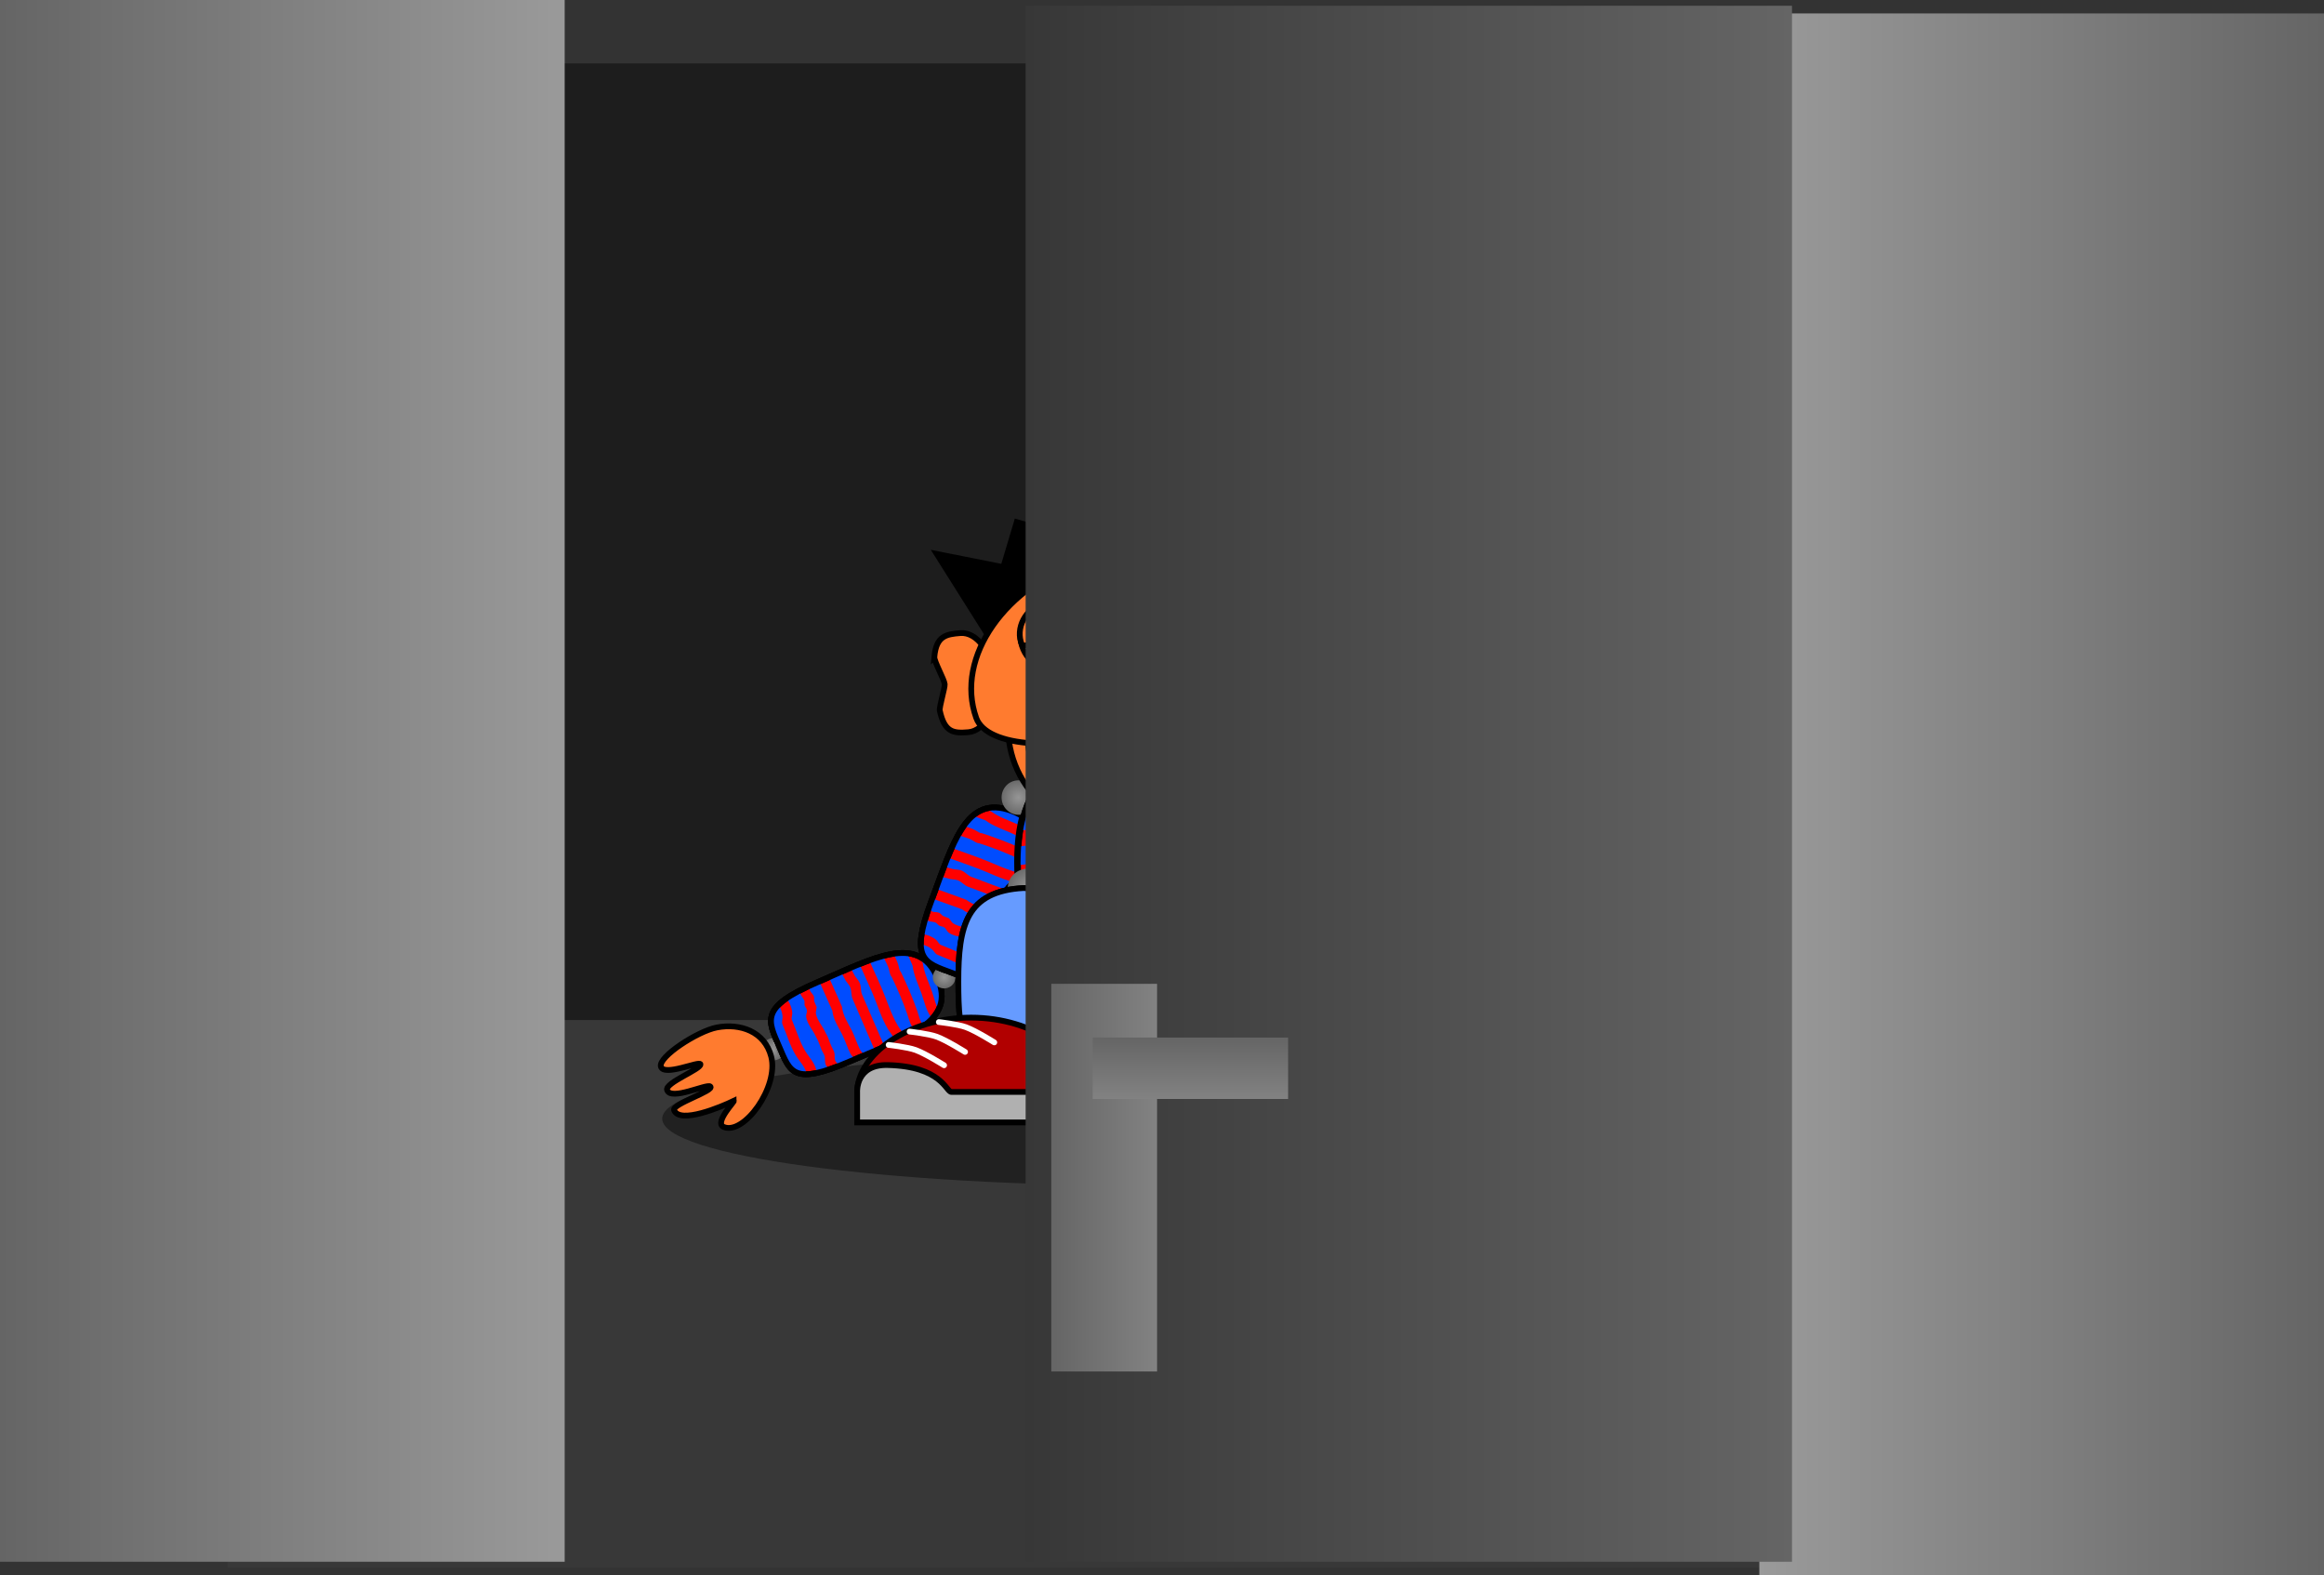 <svg version="1.1" xmlns="http://www.w3.org/2000/svg" xmlns:xlink="http://www.w3.org/1999/xlink" width="605.601" height="410.405" viewBox="0,0,605.601,410.405"><rect x="0" y="0" width="605.601" height="410.405" fill="#333333" stroke="none"/><defs><radialGradient cx="321.716" cy="246.126" r="2.956" gradientUnits="userSpaceOnUse" id="color-1"><stop offset="0" stop-color="#969696"/><stop offset="1" stop-color="#6a6a6a"/></radialGradient><linearGradient x1="305.411" y1="229.389" x2="308.002" y2="227.42" gradientUnits="userSpaceOnUse" id="color-2"><stop offset="0" stop-color="#6a6a6a"/><stop offset="1" stop-color="#969696"/></linearGradient><radialGradient cx="291.314" cy="209.145" r="2.956" gradientUnits="userSpaceOnUse" id="color-3"><stop offset="0" stop-color="#969696"/><stop offset="1" stop-color="#6a6a6a"/></radialGradient><linearGradient x1="277.213" y1="190.981" x2="279.977" y2="189.263" gradientUnits="userSpaceOnUse" id="color-4"><stop offset="0" stop-color="#6a6a6a"/><stop offset="1" stop-color="#969696"/></linearGradient><radialGradient cx="127.781" cy="243.894" r="2.956" gradientUnits="userSpaceOnUse" id="color-5"><stop offset="0" stop-color="#969696"/><stop offset="1" stop-color="#6a6a6a"/></radialGradient><radialGradient cx="131.53" cy="237.696" r="2.956" gradientUnits="userSpaceOnUse" id="color-6"><stop offset="0" stop-color="#969696"/><stop offset="1" stop-color="#6a6a6a"/></radialGradient><linearGradient x1="150.835" y1="235.718" x2="149.547" y2="232.73" gradientUnits="userSpaceOnUse" id="color-7"><stop offset="0" stop-color="#6a6a6a"/><stop offset="1" stop-color="#969696"/></linearGradient><radialGradient cx="172.205" cy="225.185" r="2.956" gradientUnits="userSpaceOnUse" id="color-8"><stop offset="0" stop-color="#969696"/><stop offset="1" stop-color="#6a6a6a"/></radialGradient><linearGradient x1="183.676" y1="203.193" x2="180.63" y2="202.048" gradientUnits="userSpaceOnUse" id="color-9"><stop offset="0" stop-color="#6a6a6a"/><stop offset="1" stop-color="#969696"/></linearGradient><linearGradient x1="227.066" y1="239.654" x2="250.833" y2="239.654" gradientUnits="userSpaceOnUse" id="color-10"><stop offset="0" stop-color="#383838"/><stop offset="1" stop-color="#616161"/></linearGradient><radialGradient cx="212.298" cy="243.749" r="5.266" gradientUnits="userSpaceOnUse" id="color-11"><stop offset="0" stop-color="#969696"/><stop offset="1" stop-color="#6a6a6a"/></radialGradient><radialGradient cx="252.86" cy="244.161" r="5.266" gradientUnits="userSpaceOnUse" id="color-12"><stop offset="0" stop-color="#969696"/><stop offset="1" stop-color="#6a6a6a"/></radialGradient><linearGradient x1="216.14" y1="201.454" x2="223.638" y2="196.919" gradientUnits="userSpaceOnUse" id="color-13"><stop offset="0" stop-color="#6a6a6a"/><stop offset="1" stop-color="#969696"/></linearGradient><linearGradient x1="245.488" y1="197.969" x2="237.066" y2="195.548" gradientUnits="userSpaceOnUse" id="color-14"><stop offset="0" stop-color="#6a6a6a"/><stop offset="1" stop-color="#969696"/></linearGradient><linearGradient x1="225.639" y1="192.097" x2="234.325" y2="190.943" gradientUnits="userSpaceOnUse" id="color-15"><stop offset="0" stop-color="#6a6a6a"/><stop offset="1" stop-color="#969696"/></linearGradient><linearGradient x1="192.066" y1="178.36" x2="263.663" y2="168.851" gradientUnits="userSpaceOnUse" id="color-16"><stop offset="0" stop-color="#6a6a6a"/><stop offset="1" stop-color="#969696"/></linearGradient><radialGradient cx="191.572" cy="178.339" r="4.494" gradientUnits="userSpaceOnUse" id="color-17"><stop offset="0" stop-color="#969696"/><stop offset="1" stop-color="#6a6a6a"/></radialGradient><radialGradient cx="264.904" cy="168.74" r="4.494" gradientUnits="userSpaceOnUse" id="color-18"><stop offset="0" stop-color="#969696"/><stop offset="1" stop-color="#6a6a6a"/></radialGradient><linearGradient x1="256.751" y1="220.446" x2="261.439" y2="222.024" gradientUnits="userSpaceOnUse" id="color-19"><stop offset="0" stop-color="#6a6a6a"/><stop offset="1" stop-color="#969696"/></linearGradient><radialGradient cx="271.066" cy="200.857" r="5.266" gradientUnits="userSpaceOnUse" id="color-20"><stop offset="0" stop-color="#969696"/><stop offset="1" stop-color="#6a6a6a"/></radialGradient><linearGradient x1="268.772" y1="226.188" x2="273.718" y2="226.188" gradientUnits="userSpaceOnUse" id="color-21"><stop offset="0" stop-color="#6a6a6a"/><stop offset="1" stop-color="#969696"/></linearGradient><linearGradient x1="207.668" y1="219.946" x2="202.98" y2="221.524" gradientUnits="userSpaceOnUse" id="color-22"><stop offset="0" stop-color="#6a6a6a"/><stop offset="1" stop-color="#969696"/></linearGradient><radialGradient cx="194.066" cy="201.857" r="5.266" gradientUnits="userSpaceOnUse" id="color-23"><stop offset="0" stop-color="#969696"/><stop offset="1" stop-color="#6a6a6a"/></radialGradient><linearGradient x1="195.647" y1="225.688" x2="190.701" y2="225.688" gradientUnits="userSpaceOnUse" id="color-24"><stop offset="0" stop-color="#6a6a6a"/><stop offset="1" stop-color="#969696"/></linearGradient><linearGradient x1="-73.814" y1="173.994" x2="73.333" y2="173.994" gradientUnits="userSpaceOnUse" id="color-25"><stop offset="0" stop-color="#656565"/><stop offset="1" stop-color="#9a9a9a"/></linearGradient><linearGradient x1="531.787" y1="177.492" x2="384.64" y2="177.492" gradientUnits="userSpaceOnUse" id="color-26"><stop offset="0" stop-color="#656565"/><stop offset="1" stop-color="#9a9a9a"/></linearGradient><linearGradient x1="193.453" y1="174.745" x2="393.153" y2="174.745" gradientUnits="userSpaceOnUse" id="color-27"><stop offset="0" stop-color="#373737"/><stop offset="1" stop-color="#656565"/></linearGradient><linearGradient x1="200.141" y1="277.369" x2="227.699" y2="277.369" gradientUnits="userSpaceOnUse" id="color-28"><stop offset="0" stop-color="#656565"/><stop offset="1" stop-color="#828282"/></linearGradient><linearGradient x1="236.386" y1="240.869" x2="236.386" y2="256.869" gradientUnits="userSpaceOnUse" id="color-29"><stop offset="0" stop-color="#656565"/><stop offset="1" stop-color="#828282"/></linearGradient></defs><g transform="translate(73.814,29.459)"><g data-paper-data="{&quot;isPaintingLayer&quot;:true}" fill-rule="nonzero" stroke-linejoin="miter" stroke-miterlimit="10" stroke-dasharray="" stroke-dashoffset="0" style="mix-blend-mode: normal"><path d="M-23.514,273.844v-286.787h525.526v286.787z" fill="#1d1d1d" stroke="none" stroke-width="0" stroke-linecap="butt"/><path d="M-14.505,378.949v-142.643h506.006v142.643z" fill="#383838" stroke="none" stroke-width="0" stroke-linecap="butt"/><g><path d="M227.249,244.503c70.969,0 128.5,7.835 128.5,17.5c0,9.665 -57.531,17.5 -128.5,17.5c-70.969,0 -128.5,-7.835 -128.5,-17.5c0,-9.665 57.531,-17.5 128.5,-17.5z" fill="#212121" stroke="none" stroke-width="NaN" stroke-linecap="butt"/><path d="M319.737,244.03c1.187,-1.121 3.036,-1.091 4.129,0.066c1.093,1.158 1.016,3.005 -0.171,4.126c-1.187,1.121 -3.036,1.091 -4.129,-0.066c-1.093,-1.158 -1.016,-3.005 0.171,-4.126z" fill="url(#color-1)" stroke="none" stroke-width="0" stroke-linecap="butt"/><path d="M335.101,256.693c-0.995,-0.209 6.481,4.217 4.117,5.973c-4.568,3.394 -16.506,-6.661 -16.424,-14.828c0.068,-6.744 5.702,-10.427 11.893,-10.772c5.164,-0.288 16.738,3.755 16.63,6.372c-0.115,2.776 -10.204,0.913 -10.149,1.898c0.072,1.285 10.198,2.436 10.055,4.419c-0.22,3.038 -10.434,0.854 -11.14,1.804c-1.016,1.369 10.869,1.998 10.639,3.739c-0.523,3.95 -12.207,2.112 -15.621,1.394z" fill="#ff7b2f" stroke="#000000" stroke-width="1.5" stroke-linecap="butt"/><g stroke-linecap="butt"><path d="M302.518,240.733c-9.834,-12.945 -19.141,-22.46 -9.079,-30.069c10.166,-7.688 16.975,3.654 26.809,16.599c9.834,12.945 6.128,14.833 0.293,19.266c-5.835,4.433 -8.189,7.148 -18.023,-5.797z" fill="#252525" stroke="#000000" stroke-width="1.5"/><path d="M319.866,248.415l-28.908,-38.052l2.591,-1.968l28.908,38.052z" fill="url(#color-2)" stroke="none" stroke-width="0"/><g stroke="#000000"><path d="M302.518,240.733c-9.834,-12.945 -19.141,-22.46 -9.079,-30.069c10.166,-7.688 16.975,3.654 26.809,16.599c9.834,12.945 6.128,14.833 0.293,19.266c-5.835,4.433 -8.189,7.148 -18.023,-5.797z" fill="#ff0000" stroke-width="1.5"/><path d="M306.213,245.258c0.398,-0.107 0.808,-0.192 1.159,-0.375c0.71,-0.37 0.973,-1.121 1.438,-1.767c0.386,-0.536 1.109,-0.83 1.614,-1.214c0.995,-0.756 1.86,-1.664 2.975,-2.262c1.534,-1.163 3.571,-1.73 4.807,-3.261c0.32,-0.397 0.352,-1.113 0.634,-1.555c0.275,-0.431 0.804,-0.549 1.169,-0.872c0.319,-0.283 0.41,-0.844 0.749,-1.102c0.808,-0.614 1.782,-0.625 2.255,-1.706c0.867,1.323 1.546,2.5 2.057,3.555c-1.265,0.479 -2.446,1.419 -3.166,2.479c-0.391,0.576 -0.359,1.366 -0.903,1.736c-2.322,1.764 -4.444,3.908 -7.018,5.334c-1.837,1.018 -3.955,1.527 -5.223,3.315c0,0 -0.045,0.063 -0.065,0.19c-0.763,-0.671 -1.586,-1.496 -2.484,-2.495z" fill="#004cff" stroke-width="0"/><path d="M320.541,246.529c-3.729,2.833 -6.036,4.964 -9.782,2.756c1.226,-1.477 3.157,-1.922 4.806,-2.838c2.593,-1.441 4.736,-3.595 7.077,-5.374c0.577,-0.472 0.593,-1.244 1.024,-1.863c0.561,-0.805 1.413,-1.571 2.364,-2.049c1.288,4.624 -1.636,6.441 -5.489,9.368z" fill="#004cff" stroke-width="0"/><path d="M320.249,227.263c0.443,0.583 0.859,1.144 1.248,1.684c-0.213,0.025 -0.284,0.217 -0.284,0.217c-0.383,1.094 -1.342,0.954 -2.096,1.527c-0.35,0.266 -0.449,0.841 -0.783,1.129c-0.005,0.004 -1.223,0.92 -1.256,0.971c-0.082,0.124 -0.427,1.304 -0.611,1.525c-1.218,1.46 -3.186,2.008 -4.672,3.139c-1.128,0.604 -2.004,1.522 -3.011,2.286c-0.549,0.416 -1.295,0.747 -1.72,1.319c-0.427,0.575 -0.614,1.28 -1.254,1.612c-0.427,0.222 -0.941,0.303 -1.415,0.451c-0.594,-0.73 -1.219,-1.526 -1.877,-2.392c-0.262,-0.345 -0.523,-0.689 -0.781,-1.032c0.51,-0.251 1.128,-0.291 1.627,-0.611c1.552,-0.995 2.859,-2.324 4.396,-3.34c1.852,-1.224 3.998,-2.294 5.325,-4.182c2.215,-1.664 4.462,-3.282 6.679,-4.942c0.161,0.211 0.323,0.424 0.485,0.637z" fill="#004cff" stroke-width="0"/><path d="M298.348,235.093c0.109,-0.013 0.167,-0.057 0.167,-0.057c3.829,-2.909 7.648,-5.81 11.48,-8.722c0.833,-0.64 1.215,-1.731 2.039,-2.35c0.586,-0.44 1.369,-0.627 2.009,-0.995c0.662,-0.382 1.256,-0.839 1.918,-1.209c0.71,0.88 1.426,1.787 2.148,2.716c-2.238,1.67 -4.513,3.29 -6.729,4.991c-1.303,1.855 -3.412,2.901 -5.231,4.104c-1.536,1.016 -2.86,2.319 -4.394,3.338c-0.495,0.329 -1.104,0.385 -1.631,0.63c-0.609,-0.825 -1.202,-1.641 -1.776,-2.447z" fill="#004cff" stroke-width="0"/><path d="M295.082,230.254c0.919,-0.689 1.986,-1.043 2.986,-1.606c2.998,-1.688 5.498,-4.173 8.218,-6.239c2.077,-1.578 4.207,-3.088 6.296,-4.653c0.545,0.612 1.093,1.246 1.645,1.9c-0.599,0.354 -1.156,0.764 -1.766,1.115c-0.66,0.38 -1.467,0.574 -2.067,1.034c-0.824,0.632 -1.198,1.718 -2.039,2.35c-3.832,2.912 -7.651,5.813 -11.48,8.722c0,0 -0.018,0.014 -0.041,0.044c-0.615,-0.903 -1.201,-1.792 -1.751,-2.666z" fill="#004cff" stroke-width="0"/><path d="M291.985,225.392c1.523,-0.434 2.589,-1.684 3.705,-2.673c2.572,-2.277 5.336,-4.364 8.144,-6.329c0.738,-0.279 1.077,-0.789 1.596,-1.342c0.739,-0.788 1.732,-1.311 2.583,-1.957l0.209,-0.159c0.916,0.788 1.839,1.667 2.77,2.624c-2.084,1.557 -4.203,3.066 -6.273,4.638c-2.784,2.115 -5.356,4.636 -8.406,6.39c-0.958,0.551 -1.986,0.923 -2.895,1.54c-0.528,-0.931 -1.008,-1.843 -1.432,-2.733z" fill="#004cff" stroke-width="0"/><path d="M289.751,220.449c2.088,-0.913 3.562,-2.666 5.232,-4.131c1.962,-1.72 4.045,-3.084 5.661,-5.237c0.81,-0.612 1.618,-1.225 2.426,-1.839c1.072,0.418 2.148,1.005 3.229,1.736c-0.818,0.58 -1.698,1.111 -2.394,1.834c-0.52,0.541 -0.78,1.003 -1.511,1.278c-2.984,2.079 -5.912,4.301 -8.65,6.704c-0.985,0.864 -1.929,2.009 -3.199,2.529c-0.353,-0.988 -0.622,-1.947 -0.794,-2.874z" fill="#004cff" stroke-width="0"/><path d="M293.011,210.99c2.098,-1.594 4.176,-2.291 6.253,-2.261c-0.21,0.16 -0.421,0.321 -0.631,0.481c-1.641,2.151 -3.729,3.53 -5.705,5.265c-1.262,1.109 -2.407,2.401 -3.806,3.342c0.178,-2.614 1.367,-4.912 3.888,-6.827z" fill="#004cff" stroke-width="0"/><path d="M302.518,240.733c-9.834,-12.945 -19.141,-22.46 -9.079,-30.069c10.166,-7.688 16.975,3.654 26.809,16.599c9.834,12.945 6.128,14.833 0.293,19.266c-5.835,4.433 -8.189,7.148 -18.023,-5.797z" fill="none" stroke-width="1.5"/></g></g><path d="M292.117,206.376c1.568,0.455 2.48,2.063 2.037,3.592c-0.443,1.529 -2.074,2.4 -3.642,1.945c-1.568,-0.455 -2.48,-2.063 -2.037,-3.592c0.443,-1.529 2.074,-2.4 3.642,-1.945z" fill="url(#color-3)" stroke="none" stroke-width="0" stroke-linecap="butt"/><g stroke-linecap="butt"><path d="M273.274,202.006c-8.583,-13.806 -16.961,-24.148 -6.232,-30.785c10.84,-6.705 16.56,5.223 25.143,19.029c8.583,13.806 4.716,15.341 -1.507,19.21c-6.223,3.869 -8.82,6.352 -17.403,-7.454z" fill="#252525" stroke="#000000" stroke-width="1.5"/><path d="M289.828,211.274l-25.23,-40.585l2.764,-1.718l25.23,40.585z" fill="url(#color-4)" stroke="none" stroke-width="0"/><g stroke="#000000"><path d="M273.274,202.006c-8.583,-13.806 -16.961,-24.148 -6.232,-30.785c10.84,-6.705 16.56,5.223 25.143,19.029c8.583,13.806 4.716,15.341 -1.507,19.21c-6.223,3.869 -8.82,6.352 -17.403,-7.454z" fill="#ff0000" stroke-width="1.5"/><path d="M276.53,206.856c0.406,-0.069 0.822,-0.116 1.189,-0.265c0.741,-0.302 1.073,-1.025 1.597,-1.625c0.434,-0.498 1.182,-0.722 1.72,-1.058c1.061,-0.66 2.007,-1.484 3.174,-1.974c1.636,-1.015 3.717,-1.389 5.09,-2.798c0.356,-0.366 0.454,-1.076 0.776,-1.489c0.314,-0.403 0.852,-0.471 1.245,-0.759c0.344,-0.252 0.487,-0.802 0.849,-1.027c0.862,-0.536 1.832,-0.456 2.405,-1.488c0.74,1.398 1.305,2.633 1.716,3.732c-1.304,0.358 -2.568,1.184 -3.383,2.172c-0.443,0.537 -0.485,1.326 -1.061,1.644c-2.477,1.54 -4.79,3.476 -7.485,4.656c-1.924,0.842 -4.081,1.151 -5.51,2.813c0,0 -0.05,0.059 -0.082,0.183c-0.697,-0.739 -1.439,-1.637 -2.24,-2.716z" fill="#004cff" stroke-width="0"/><path d="M290.677,209.46c-3.977,2.472 -6.473,4.379 -9.997,1.83c1.359,-1.356 3.323,-1.619 5.05,-2.377c2.716,-1.192 5.051,-3.137 7.548,-4.689c0.618,-0.416 0.706,-1.183 1.194,-1.76c0.633,-0.749 1.554,-1.432 2.545,-1.819c0.851,4.724 -2.231,6.26 -6.34,8.815z" fill="#004cff" stroke-width="0"/><path d="M292.184,190.25c0.387,0.622 0.748,1.22 1.086,1.793c-0.214,0.005 -0.303,0.189 -0.303,0.189c-0.484,1.054 -1.425,0.824 -2.23,1.325c-0.374,0.232 -0.526,0.795 -0.885,1.051c-0.005,0.004 -1.303,0.802 -1.341,0.849c-0.093,0.116 -0.547,1.259 -0.751,1.462c-1.349,1.339 -3.36,1.702 -4.945,2.689c-1.18,0.496 -2.137,1.328 -3.211,1.995c-0.585,0.363 -1.359,0.623 -1.836,1.153c-0.479,0.533 -0.731,1.217 -1.399,1.488c-0.446,0.181 -0.965,0.214 -1.451,0.317c-0.523,-0.782 -1.071,-1.633 -1.645,-2.557c-0.229,-0.368 -0.456,-0.735 -0.681,-1.1c0.532,-0.202 1.151,-0.184 1.677,-0.456c1.638,-0.846 3.063,-2.047 4.689,-2.915c1.959,-1.045 4.195,-1.911 5.692,-3.667c2.361,-1.45 4.749,-2.851 7.111,-4.297c0.141,0.226 0.282,0.452 0.423,0.679z" fill="#004cff" stroke-width="0"/><path d="M269.649,196.001c0.11,-0.003 0.172,-0.041 0.172,-0.041c4.084,-2.539 8.157,-5.071 12.244,-7.612c0.889,-0.559 1.371,-1.61 2.25,-2.149c0.624,-0.383 1.422,-0.496 2.093,-0.803c0.695,-0.318 1.329,-0.718 2.023,-1.025c0.625,0.942 1.253,1.912 1.885,2.905c-2.384,1.454 -4.8,2.854 -7.166,4.341c-1.47,1.725 -3.668,2.57 -5.592,3.598c-1.624,0.868 -3.064,2.042 -4.687,2.914c-0.523,0.281 -1.135,0.281 -1.683,0.475c-0.529,-0.878 -1.044,-1.746 -1.54,-2.602z" fill="#004cff" stroke-width="0"/><path d="M266.849,190.879c0.979,-0.6 2.075,-0.853 3.123,-1.32c3.143,-1.401 5.864,-3.642 8.764,-5.445c2.216,-1.377 4.477,-2.682 6.703,-4.045c0.485,0.66 0.972,1.342 1.46,2.045c-0.63,0.296 -1.222,0.653 -1.862,0.946c-0.692,0.317 -1.514,0.434 -2.155,0.836c-0.88,0.552 -1.353,1.599 -2.25,2.149c-4.088,2.541 -8.16,5.073 -12.244,7.612c0,0 -0.019,0.012 -0.045,0.04c-0.528,-0.957 -1.028,-1.897 -1.495,-2.818z" fill="#004cff" stroke-width="0"/><path d="M264.219,185.748c1.557,-0.29 2.735,-1.435 3.939,-2.315c2.773,-2.027 5.72,-3.847 8.7,-5.541c0.761,-0.209 1.146,-0.685 1.714,-1.187c0.809,-0.715 1.847,-1.143 2.754,-1.707l0.223,-0.139c0.838,0.87 1.675,1.832 2.513,2.871c-2.22,1.356 -4.471,2.66 -6.679,4.033c-2.969,1.846 -5.765,4.116 -8.966,5.577c-1.005,0.459 -2.063,0.734 -3.026,1.263c-0.439,-0.977 -0.832,-1.929 -1.171,-2.855z" fill="#004cff" stroke-width="0"/><path d="M262.456,180.618c2.164,-0.714 3.795,-2.322 5.595,-3.624c2.114,-1.53 4.316,-2.693 6.125,-4.686c0.864,-0.533 1.726,-1.069 2.588,-1.605c1.028,0.516 2.045,1.201 3.053,2.03c-0.869,0.501 -1.795,0.947 -2.555,1.603c-0.568,0.49 -0.87,0.926 -1.624,1.131c-3.165,1.791 -6.287,3.73 -9.238,5.867c-1.061,0.769 -2.108,1.82 -3.421,2.219c-0.259,-1.017 -0.437,-1.997 -0.523,-2.936z" fill="#004cff" stroke-width="0"/><path d="M266.585,171.505c2.237,-1.391 4.372,-1.891 6.437,-1.667c-0.224,0.14 -0.449,0.28 -0.673,0.42c-1.835,1.988 -4.043,3.166 -6.171,4.71c-1.36,0.986 -2.62,2.165 -4.101,2.972c0.421,-2.586 1.82,-4.763 4.509,-6.435z" fill="#004cff" stroke-width="0"/><path d="M273.274,202.006c-8.583,-13.806 -16.961,-24.148 -6.232,-30.785c10.84,-6.705 16.56,5.223 25.143,19.029c8.583,13.806 4.716,15.341 -1.507,19.21c-6.223,3.869 -8.82,6.352 -17.403,-7.454z" fill="none" stroke-width="1.5"/></g></g><path d="M129.195,241.382c1.423,0.801 1.943,2.575 1.162,3.962c-0.781,1.387 -2.568,1.862 -3.99,1.061c-1.423,-0.801 -1.943,-2.575 -1.162,-3.962c0.781,-1.387 2.568,-1.862 3.99,-1.061z" data-paper-data="{&quot;index&quot;:null}" fill="url(#color-5)" stroke="none" stroke-width="0" stroke-linecap="butt"/><path d="M117.343,257.38c-3.14,1.521 -14.034,6.126 -15.495,2.419c-0.644,-1.634 10.738,-5.114 9.421,-6.197c-0.914,-0.752 -10.299,3.834 -11.246,0.939c-0.618,-1.89 8.931,-5.452 8.69,-6.715c-0.185,-0.97 -9.525,3.274 -10.307,0.608c-0.737,-2.513 9.519,-9.232 14.6,-10.199c6.091,-1.159 12.447,1.054 14.142,7.582c2.052,7.905 -7.106,20.545 -12.358,18.354c-2.717,-1.134 3.468,-7.234 2.553,-6.791z" data-paper-data="{&quot;index&quot;:null}" fill="#ff7b2f" stroke="#000000" stroke-width="1.5" stroke-linecap="butt"/><path d="M134.157,239.052c-0.73,1.415 -2.499,1.954 -3.949,1.205c-1.451,-0.749 -2.035,-2.503 -1.304,-3.918c0.73,-1.415 2.499,-1.954 3.949,-1.205c1.451,0.749 2.035,2.503 1.304,3.918z" data-paper-data="{&quot;index&quot;:null}" fill="url(#color-6)" stroke="none" stroke-width="0" stroke-linecap="butt"/><g data-paper-data="{&quot;index&quot;:null}" stroke-linecap="butt"><path d="M147.779,247.019c-14.927,6.44 -15.642,2.918 -18.545,-3.81c-2.903,-6.729 -5.202,-10.195 9.725,-16.635c14.927,-6.44 26.431,-12.97 31.506,-1.278c5.023,11.572 -7.759,15.284 -22.686,21.723z" fill="#252525" stroke="#000000" stroke-width="1.5"/><path d="M127.607,242.194l43.879,-18.93l1.289,2.988l-43.879,18.93z" fill="url(#color-7)" stroke="none" stroke-width="0"/><g stroke="#000000"><path d="M147.779,247.019c-14.927,6.44 -15.642,2.918 -18.545,-3.81c-2.903,-6.729 -5.202,-10.195 9.725,-16.635c14.927,-6.44 26.431,-12.97 31.506,-1.278c5.023,11.572 -7.759,15.284 -22.686,21.723z" fill="#ff0000" stroke-width="1.5"/><path d="M142.338,249.144c-1.274,0.429 -2.396,0.743 -3.39,0.952c0.045,-0.12 0.037,-0.197 0.037,-0.197c-0.225,-2.18 -1.82,-3.665 -2.919,-5.454c-1.54,-2.507 -2.334,-5.417 -3.49,-8.095c-0.292,-0.589 0.124,-1.261 0.067,-1.955c-0.106,-1.277 -0.672,-2.676 -1.538,-3.715c0.964,-0.668 2.134,-1.359 3.539,-2.085c-0.119,1.174 0.724,1.663 1.126,2.594c0.169,0.391 -0.028,0.924 0.111,1.328c0.159,0.46 0.562,0.823 0.589,1.333c0.028,0.523 -0.296,1.162 -0.213,1.666c0.323,1.941 1.819,3.436 2.583,5.203c0.678,1.068 0.985,2.284 1.48,3.432c0.251,0.583 0.737,1.194 0.809,1.85c0.087,0.792 -0.053,1.575 0.384,2.246c0.216,0.332 0.531,0.608 0.825,0.896z" fill="#004cff" stroke-width="0"/><path d="M129.058,232.352c0.593,0.883 0.959,1.97 1.052,2.946c0.071,0.751 -0.294,1.432 -0.024,2.126c1.165,2.7 1.972,5.629 3.522,8.158c0.986,1.608 2.448,2.945 2.791,4.834c-4.348,0.082 -5.31,-2.908 -7.165,-7.208c-1.917,-4.443 -3.57,-7.463 -0.176,-10.857z" fill="#004cff" stroke-width="0"/><path d="M138.959,226.574c0.246,-0.106 0.491,-0.211 0.735,-0.316c1.114,2.535 2.276,5.049 3.387,7.587c0.227,2.296 1.57,4.283 2.582,6.259c0.84,1.64 1.324,3.44 2.187,5.069c0.277,0.524 0.796,0.862 1.117,1.331c-0.393,0.171 -0.789,0.343 -1.188,0.515c-0.999,0.431 -1.934,0.817 -2.81,1.161c-0.34,-0.362 -0.748,-0.686 -1.011,-1.088c-0.394,-0.604 -0.21,-1.309 -0.3,-2.02c-0.089,-0.707 -0.576,-1.362 -0.849,-1.995c-0.501,-1.161 -0.813,-2.39 -1.498,-3.471c-0.738,-1.716 -2.183,-3.161 -2.526,-5.031c-0.052,-0.283 0.227,-1.481 0.217,-1.629c-0.004,-0.061 -0.615,-1.457 -0.617,-1.463c-0.149,-0.415 0.048,-0.964 -0.126,-1.368c-0.375,-0.87 -1.279,-1.219 -1.075,-2.36c0,0 0.033,-0.202 -0.14,-0.328c0.604,-0.279 1.242,-0.563 1.915,-0.853z" fill="#004cff" stroke-width="0"/><path d="M154.183,244.157c-0.896,0.42 -1.813,0.839 -2.749,1.258c-0.338,-0.472 -0.841,-0.821 -1.111,-1.351c-0.835,-1.642 -1.348,-3.427 -2.186,-5.067c-0.993,-1.942 -2.316,-3.889 -2.539,-6.145c-1.094,-2.571 -2.279,-5.099 -3.407,-7.654c1.086,-0.454 2.155,-0.892 3.206,-1.309c0.394,0.647 0.687,1.338 1.076,1.996c0.376,0.635 0.966,1.183 1.26,1.854c0.414,0.944 0.21,2.082 0.621,3.049c1.907,4.419 3.806,8.823 5.711,13.238c0,0 0.029,0.067 0.118,0.132z" fill="#004cff" stroke-width="0"/><path d="M159.405,241.548c-0.909,0.49 -1.856,0.977 -2.836,1.461c-0.006,-0.037 -0.014,-0.058 -0.014,-0.058c-1.905,-4.416 -3.805,-8.819 -5.711,-13.238c-0.423,-0.964 -0.214,-2.093 -0.621,-3.049c-0.296,-0.696 -0.904,-1.261 -1.292,-1.916c-0.359,-0.606 -0.642,-1.237 -0.99,-1.839c0.802,-0.298 1.591,-0.581 2.366,-0.846c1.05,2.39 2.162,4.752 3.196,7.147c1.353,3.136 2.308,6.529 4.09,9.473c0.594,0.982 1.35,1.815 1.812,2.866z" fill="#004cff" stroke-width="0"/><path d="M164.493,238.836c-0.807,0.567 -1.673,1.125 -2.591,1.676c-0.489,-0.984 -1.201,-1.814 -1.764,-2.765c-1.794,-3.027 -2.795,-6.486 -4.18,-9.697c-1.03,-2.387 -2.134,-4.743 -3.183,-7.123c1.281,-0.375 2.517,-0.687 3.702,-0.924l0.104,0.241c0.423,0.981 1.031,1.925 1.287,2.974c0.18,0.736 0.225,1.347 0.73,1.953c1.48,3.091 2.862,6.268 3.982,9.515c0.486,1.41 0.8,3.022 1.913,4.149z" fill="#004cff" stroke-width="0"/><path d="M168.868,235.629c-0.606,0.722 -1.311,1.425 -2.104,2.112c-0.851,-1.077 -1.11,-2.538 -1.543,-3.775c-1.203,-3.439 -2.661,-6.813 -4.238,-10.09c-0.501,-0.599 -0.501,-1.129 -0.688,-1.856c-0.25,-0.972 -0.756,-1.867 -1.183,-2.774c1.301,-0.106 2.526,-0.088 3.666,0.075c0.402,0.932 0.804,1.864 1.209,2.795c0.348,2.669 1.493,4.88 2.356,7.343c0.735,2.097 1.157,4.348 2.526,6.169z" fill="#004cff" stroke-width="0"/><path d="M170.678,225.79c1.254,2.907 1.16,5.493 0.03,7.857c-0.756,-1.507 -1.118,-3.195 -1.672,-4.781c-0.867,-2.482 -2.008,-4.71 -2.38,-7.389c-0.104,-0.243 -0.208,-0.486 -0.313,-0.729c1.824,0.995 3.291,2.623 4.335,5.042z" fill="#004cff" stroke-width="0"/><path d="M147.779,247.019c-14.927,6.44 -15.642,2.918 -18.545,-3.81c-2.903,-6.729 -5.202,-10.195 9.725,-16.635c14.927,-6.44 26.431,-12.97 31.506,-1.278c5.023,11.572 -7.759,15.284 -22.686,21.723z" fill="none" stroke-width="1.5"/></g></g><path d="M175.15,225.449c-0.142,1.586 -1.575,2.753 -3.202,2.608c-1.626,-0.146 -2.83,-1.549 -2.688,-3.135c0.142,-1.586 1.575,-2.753 3.202,-2.608c1.626,0.146 2.83,1.549 2.688,3.135z" data-paper-data="{&quot;index&quot;:null}" fill="url(#color-8)" stroke="none" stroke-width="0" stroke-linecap="butt"/><g data-paper-data="{&quot;index&quot;:null}" stroke-linecap="butt"><path d="M189.694,213.236c-5.72,15.217 -8.752,13.289 -15.611,10.71c-6.859,-2.578 -10.951,-3.328 -5.231,-18.545c5.72,-15.217 8.999,-28.033 20.94,-23.575c11.818,4.412 5.622,16.192 -0.098,31.409z" fill="#252525" stroke="#000000" stroke-width="1.5"/><path d="M172.223,224.414l16.814,-44.732l3.046,1.145l-16.814,44.732z" fill="url(#color-9)" stroke="none" stroke-width="0"/><g stroke="#000000"><path d="M189.694,213.236c-5.72,15.217 -8.752,13.289 -15.611,10.71c-6.859,-2.578 -10.951,-3.328 -5.231,-18.545c5.72,-15.217 8.999,-28.033 20.94,-23.575c11.818,4.412 5.622,16.192 -0.098,31.409z" fill="#ff0000" stroke-width="1.5"/><path d="M187.448,218.629c-0.575,1.215 -1.127,2.241 -1.666,3.102c-0.055,-0.115 -0.116,-0.163 -0.116,-0.163c-1.726,-1.351 -3.902,-1.233 -5.953,-1.682c-2.874,-0.63 -5.521,-2.078 -8.25,-3.104c-0.627,-0.199 -0.822,-0.964 -1.361,-1.405c-0.993,-0.81 -2.393,-1.373 -3.742,-1.47c0.188,-1.158 0.502,-2.479 0.954,-3.995c0.763,0.9 1.699,0.632 2.649,0.989c0.399,0.15 0.646,0.662 1.033,0.841c0.442,0.205 0.983,0.167 1.369,0.501c0.397,0.343 0.631,1.02 1.052,1.309c1.622,1.114 3.736,1.074 5.539,1.75c1.24,0.253 2.328,0.876 3.498,1.316c0.594,0.223 1.371,0.298 1.894,0.701c0.631,0.486 1.098,1.131 1.883,1.282c0.389,0.075 0.807,0.039 1.218,0.028z" fill="#004cff" stroke-width="0"/><path d="M166.142,216.54c1.047,0.186 2.084,0.676 2.851,1.287c0.591,0.47 0.827,1.206 1.515,1.492c2.752,1.035 5.422,2.486 8.319,3.124c1.842,0.406 3.82,0.281 5.417,1.345c-2.958,3.188 -5.778,1.806 -10.162,0.158c-4.529,-1.702 -7.852,-2.608 -7.94,-7.406z" fill="#004cff" stroke-width="0"/><path d="M168.851,205.401c0.094,-0.251 0.188,-0.5 0.282,-0.749c2.599,0.957 5.215,1.864 7.814,2.825c1.811,1.43 4.174,1.842 6.299,2.484c1.764,0.533 3.396,1.433 5.168,1.942c0.569,0.164 1.173,0.025 1.734,0.12c-0.15,0.402 -0.301,0.806 -0.453,1.212c-0.383,1.018 -0.753,1.959 -1.114,2.829c-0.497,-0.006 -1.013,0.063 -1.485,-0.027c-0.708,-0.135 -1.088,-0.757 -1.662,-1.186c-0.571,-0.427 -1.381,-0.53 -2.026,-0.772c-1.184,-0.444 -2.285,-1.073 -3.539,-1.329c-1.748,-0.659 -3.79,-0.621 -5.375,-1.672c-0.24,-0.159 -0.909,-1.191 -1.022,-1.287c-0.047,-0.039 -1.476,-0.568 -1.481,-0.571c-0.402,-0.181 -0.661,-0.703 -1.073,-0.858c-0.887,-0.333 -1.765,0.075 -2.446,-0.864c0,0 -0.123,-0.164 -0.334,-0.127c0.219,-0.629 0.456,-1.285 0.714,-1.971z" fill="#004cff" stroke-width="0"/><path d="M192.076,206.638c-0.319,0.936 -0.654,1.888 -1.002,2.853c-0.575,-0.084 -1.175,0.036 -1.743,-0.137c-1.761,-0.538 -3.403,-1.407 -5.166,-1.942c-2.087,-0.633 -4.408,-1.031 -6.187,-2.436c-2.611,-0.996 -5.254,-1.897 -7.876,-2.857c0.426,-1.097 0.853,-2.171 1.281,-3.217c0.74,0.165 1.44,0.434 2.184,0.61c0.718,0.17 1.523,0.125 2.209,0.379c0.967,0.357 1.645,1.293 2.626,1.668c4.505,1.693 8.994,3.381 13.496,5.073c0,0 0.068,0.026 0.176,0.007z" fill="#004cff" stroke-width="0"/><path d="M193.821,201.068c-0.278,0.995 -0.585,2.014 -0.916,3.056c-0.031,-0.022 -0.052,-0.03 -0.052,-0.03c-4.502,-1.692 -8.99,-3.379 -13.496,-5.073c-0.987,-0.364 -1.656,-1.298 -2.626,-1.668c-0.707,-0.269 -1.536,-0.224 -2.276,-0.399c-0.685,-0.162 -1.336,-0.396 -2.011,-0.564c0.342,-0.785 0.685,-1.549 1.033,-2.291c2.449,0.902 4.922,1.74 7.364,2.658c3.197,1.202 6.303,2.868 9.659,3.628c1.119,0.253 2.243,0.287 3.321,0.684z" fill="#004cff" stroke-width="0"/><path d="M195.398,195.523c-0.152,0.974 -0.351,1.985 -0.59,3.029c-1.048,-0.331 -2.139,-0.394 -3.215,-0.648c-3.425,-0.808 -6.61,-2.488 -9.883,-3.718c-2.434,-0.915 -4.896,-1.754 -7.338,-2.65c0.619,-1.183 1.251,-2.289 1.903,-3.306l0.246,0.093c1,0.376 2.101,0.593 3.035,1.136c0.655,0.381 1.126,0.773 1.913,0.829c3.253,1.079 6.499,2.288 9.614,3.734c1.353,0.628 2.731,1.521 4.315,1.501z" fill="#004cff" stroke-width="0"/><path d="M196.125,190.147c0.1,0.938 0.117,1.933 0.061,2.981c-1.366,-0.135 -2.598,-0.962 -3.789,-1.508c-3.311,-1.519 -6.752,-2.811 -10.206,-3.949c-0.779,-0.055 -1.161,-0.423 -1.813,-0.792c-0.874,-0.495 -1.869,-0.751 -2.819,-1.073c0.827,-1.01 1.69,-1.88 2.597,-2.587c0.95,0.357 1.9,0.714 2.851,1.068c2.163,1.601 4.55,2.311 6.922,3.399c2.02,0.926 3.934,2.184 6.195,2.462z" fill="#004cff" stroke-width="0"/><path d="M190.295,182.016c2.964,1.114 4.761,2.976 5.679,5.43c-1.61,-0.501 -3.076,-1.412 -4.603,-2.113c-2.389,-1.098 -4.785,-1.822 -6.972,-3.413c-0.247,-0.094 -0.495,-0.187 -0.742,-0.281c1.982,-0.623 4.173,-0.55 6.639,0.377z" fill="#004cff" stroke-width="0"/><path d="M189.694,213.236c-5.72,15.217 -8.752,13.289 -15.611,10.71c-6.859,-2.578 -10.951,-3.328 -5.231,-18.545c5.72,-15.217 8.999,-28.033 20.94,-23.575c11.818,4.412 5.622,16.192 -0.098,31.409z" fill="none" stroke-width="1.5"/></g></g><path d="M213.157,244.178l0.135,-3.781l13.774,-5.402h10.533l14.34,5.031l-0.026,4.152z" fill="url(#color-10)" stroke="none" stroke-width="0" stroke-linecap="butt"/><path d="M212.298,238.753c2.909,0 5.267,2.237 5.267,4.996c0,2.759 -2.358,4.996 -5.267,4.996c-2.909,0 -5.266,-2.237 -5.266,-4.996c0,-2.759 2.358,-4.996 5.266,-4.996z" data-paper-data="{&quot;index&quot;:null}" fill="url(#color-11)" stroke="none" stroke-width="0" stroke-linecap="butt"/><path d="M258.126,244.161c0,2.759 -2.358,4.996 -5.266,4.996c-2.909,0 -5.267,-2.237 -5.267,-4.996c0,-2.759 2.358,-4.996 5.267,-4.996c2.909,0 5.266,2.237 5.266,4.996z" fill="url(#color-12)" stroke="none" stroke-width="0" stroke-linecap="butt"/><path d="M192.457,210.388c-3.253,-24.494 -2.44,-44.809 32.798,-49.489c36.867,-4.896 42.548,14.556 45.801,39.05c3.253,24.494 -11.345,25.301 -37.213,28.737c-25.867,3.435 -38.133,6.196 -41.386,-18.298z" fill="#252525" stroke="#000000" stroke-width="1.5" stroke-linecap="butt"/><path d="M230.089,224.516l-27.897,-46.124l7.498,-4.535l27.897,46.124z" fill="url(#color-13)" stroke="#000000" stroke-width="0" stroke-linecap="butt"/><path d="M229.621,221.451l14.891,-51.806l8.422,2.421l-14.891,51.806z" data-paper-data="{&quot;index&quot;:null}" fill="url(#color-14)" stroke="#000000" stroke-width="0" stroke-linecap="butt"/><path d="M231.917,239.371l-12.557,-94.548l8.686,-1.154l12.557,94.548z" fill="url(#color-15)" stroke="#000000" stroke-width="0" stroke-linecap="butt"/><path d="M192.416,180.993l-0.699,-5.264l71.597,-9.509l0.699,5.264z" fill="url(#color-16)" stroke="#000000" stroke-width="0" stroke-linecap="butt"/><path d="M195.915,177.763c0.327,2.46 -1.353,4.713 -3.752,5.031c-2.399,0.319 -4.608,-1.418 -4.935,-3.878c-0.327,-2.46 1.353,-4.713 3.752,-5.031c2.399,-0.319 4.608,1.418 4.935,3.878z" fill="url(#color-17)" stroke="none" stroke-width="0" stroke-linecap="butt"/><path d="M269.248,168.163c0.327,2.46 -1.353,4.713 -3.752,5.031c-2.399,0.319 -4.608,-1.418 -4.935,-3.878c-0.327,-2.46 1.353,-4.713 3.752,-5.031c2.399,-0.319 4.608,1.418 4.935,3.878z" fill="url(#color-18)" stroke="none" stroke-width="0" stroke-linecap="butt"/><path d="M269.857,226.891c0,5.269 -16.32,19.381 -36.453,19.381c-20.132,0 -36.453,-14.112 -36.453,-19.381c0,-5.269 16.32,-9.54 36.453,-9.54c20.132,0 36.453,4.271 36.453,9.54z" fill="#669bff" stroke="#000000" stroke-width="1.5" stroke-linecap="butt"/><g stroke="#000000" stroke-linecap="butt"><g><path d="M192.695,210.646c-3.253,-24.494 -2.44,-44.809 32.798,-49.489c36.867,-4.896 42.548,14.556 45.801,39.05c3.253,24.494 -11.345,25.301 -37.213,28.737c-25.867,3.435 -38.133,6.196 -41.386,-18.298z" fill="#ff0000" stroke-width="1.5"/><path d="M194.585,219.346c1.377,0.056 2.748,0.15 4.14,0.067c2.811,-0.166 5.067,-1.139 7.708,-1.848c2.191,-0.588 4.891,-0.634 7.131,-0.931c4.412,-0.587 8.742,-1.468 13.193,-1.753c6.795,-0.899 13.889,-0.644 20.537,-2.251c1.724,-0.417 3.231,-1.462 4.931,-1.966c1.657,-0.491 3.441,-0.381 5.148,-0.664c1.496,-0.248 2.871,-1.032 4.374,-1.231c3.582,-0.476 6.459,0.032 9.983,-1.317c-0.073,2.43 -0.408,4.54 -0.994,6.381c-4.654,0.029 -9.974,0.788 -14.179,1.973c-2.286,0.645 -3.75,1.833 -6.076,2.089c-10.293,1.367 -20.752,3.406 -31.115,4.136c-7.397,0.521 -14.613,0.136 -21.864,2.107c0,0 -0.256,0.07 -0.564,0.246c-0.911,-1.405 -1.693,-3.072 -2.352,-5.038z" fill="#004cff" stroke-width="0"/><path d="M234.081,228.944c-16.53,2.195 -27.506,4.115 -34.125,-1.177c6.513,-1.53 13.055,-1.152 19.699,-1.624c10.449,-0.742 20.988,-2.784 31.367,-4.162c2.623,-0.389 4.196,-1.526 6.685,-2.213c3.235,-0.892 7.248,-1.57 10.979,-1.767c-5.359,7.552 -17.526,8.674 -34.605,10.943z" fill="#004cff" stroke-width="0"/><path d="M271.294,200.207c0.147,1.104 0.257,2.16 0.332,3.17c-0.672,-0.078 -1.26,0.169 -1.26,0.169c-3.285,1.417 -5.818,0.693 -9.163,1.137c-1.553,0.206 -2.979,1.006 -4.526,1.254c-0.021,0.003 -5.402,0.706 -5.601,0.764c-0.484,0.14 -3.829,1.705 -4.807,1.934c-6.455,1.51 -13.31,1.264 -19.902,2.142c-4.502,0.289 -8.883,1.179 -13.346,1.771c-2.431,0.323 -5.275,0.412 -7.65,1.032c-2.39,0.624 -4.329,1.568 -6.86,1.716c-1.689,0.099 -3.357,-0.056 -5.04,-0.092c-0.3,-1.403 -0.558,-2.919 -0.775,-4.558c-0.087,-0.653 -0.171,-1.304 -0.251,-1.951c1.993,-0.098 3.883,0.176 5.977,-0.03c6.517,-0.641 12.974,-1.909 19.488,-2.588c7.849,-0.818 16.256,-1.251 23.876,-3.338c9.783,-1.276 19.569,-2.467 29.347,-3.737c0.055,0.4 0.109,0.802 0.163,1.205z" fill="#004cff" stroke-width="0"/><path d="M191.614,200.035c0.346,0.04 0.602,0.006 0.602,0.006c16.975,-2.255 33.903,-4.503 50.893,-6.759c3.707,-0.501 6.982,-1.913 10.622,-2.388c2.586,-0.337 5.254,-0.193 7.856,-0.395c2.695,-0.21 5.342,-0.569 8.013,-0.761c0.344,1.687 0.65,3.418 0.931,5.185c-9.861,1.273 -19.73,2.451 -29.591,3.782c-7.486,2.051 -15.737,2.467 -23.447,3.273c-6.512,0.681 -12.969,1.9 -19.48,2.587c-2.1,0.222 -3.999,-0.023 -6.028,0.057c-0.155,-1.552 -0.281,-3.081 -0.371,-4.585z" fill="#004cff" stroke-width="0"/><path d="M191.599,191.101c4.055,-0.527 7.884,-0.477 11.928,-0.774c12.127,-0.89 24.368,-3.232 36.423,-4.833c9.209,-1.223 18.437,-2.316 27.654,-3.514c0.389,1.2 0.743,2.436 1.068,3.703c-2.456,0.202 -4.898,0.511 -7.382,0.704c-2.685,0.209 -5.434,0.061 -8.103,0.421c-3.665,0.494 -6.907,1.904 -10.622,2.388c-16.99,2.256 -33.917,4.505 -50.893,6.759c0,0 -0.08,0.011 -0.207,0.042c-0.018,-1.671 0.022,-3.305 0.133,-4.897z" fill="#004cff" stroke-width="0"/><path d="M193.232,182.074c5.166,0.197 10.586,-1.061 15.654,-1.905c11.671,-1.945 23.526,-3.504 35.275,-4.858c2.634,-0.006 4.574,-0.572 7.106,-1.102c3.608,-0.755 7.434,-0.981 11.091,-1.467l0.9,-0.119c1.101,1.665 2.047,3.469 2.869,5.391c-8.906,1.151 -17.821,2.211 -26.719,3.393c-11.966,1.589 -24.102,3.893 -36.138,4.804c-3.78,0.286 -7.416,0.271 -11.184,0.68c0.276,-1.664 0.653,-3.272 1.147,-4.818z" fill="#004cff" stroke-width="0"/><path d="M197.959,173.339c7.347,-0.154 14.548,-1.884 21.763,-3.081c8.472,-1.406 16.627,-2.221 24.94,-4.456c3.318,-0.436 6.636,-0.877 9.954,-1.317c2.16,1.218 4.024,2.684 5.639,4.366c-3.283,0.385 -6.645,0.663 -9.856,1.328c-2.399,0.497 -3.948,1.025 -6.439,1.014c-11.906,1.352 -23.922,2.945 -35.749,4.91c-4.254,0.707 -8.906,1.847 -13.313,1.888c0.835,-1.645 1.846,-3.199 3.061,-4.652z" fill="#004cff" stroke-width="0"/><path d="M225.493,161.157c8.511,-1.13 15.359,-0.963 20.9,0.264c-0.854,0.114 -1.709,0.228 -2.563,0.343c-8.28,2.203 -16.38,3.026 -24.815,4.433c-5.389,0.899 -10.791,2.132 -16.248,2.708c5.17,-3.713 12.498,-6.389 22.727,-7.748z" fill="#004cff" stroke-width="0"/></g><path d="M225.412,161.274c36.867,-4.896 42.548,14.556 45.801,39.05c3.253,24.494 -11.345,25.301 -37.213,28.737c-25.867,3.435 -38.133,6.196 -41.386,-18.298c-3.253,-24.494 -2.44,-44.809 32.798,-49.489z" fill="none" stroke-width="1.5"/></g><g stroke="#000000" stroke-width="1.5" stroke-linecap="butt"><path d="M257.766,146.45c5.185,16.058 -5.743,33.962 -24.409,39.988c-18.665,6.027 -38,-2.106 -43.185,-18.164c-5.185,-16.058 5.743,-33.962 24.409,-39.988c18.665,-6.027 38,2.106 43.185,18.164z" fill="#ff7b2f"/><path d="M254.031,149.336c3.901,12.081 -6.174,26.148 -22.503,31.42c-16.329,5.272 -32.728,-0.248 -36.628,-12.328c-3.901,-12.081 6.174,-26.148 22.503,-31.42c16.329,-5.272 32.728,0.248 36.628,12.328z" fill="#ff0000"/></g><g stroke="#000000" stroke-width="1.5" stroke-linecap="butt"><path d="M188.476,143.703l-18.172,-28.836l17.331,3.445l3.509,-11.745l14.651,4.302l8.042,-11.586l13.85,5.612l13.493,-11.972l-0.241,33.841z" fill="#000000"/><path d="M259.054,121.559c0.482,0.797 4.697,4.004 5.052,4.812c2.373,5.403 0.528,6.952 -2.734,8.923c-3.75,2.266 -9.789,-0.86 -13.49,-6.983c-3.701,-6.123 -3.661,-12.924 0.088,-15.19c3.114,-1.882 5.49,-3.103 9.112,1.082c0.739,0.854 1.345,6.318 1.972,7.355z" fill="#ff7b2f"/><path d="M169.663,141.695c0.491,-5.512 3.132,-5.912 6.759,-6.206c4.367,-0.354 8.376,5.139 8.955,12.27c0.578,7.131 -2.493,13.199 -6.86,13.553c-3.799,0.308 -6.201,0.13 -7.436,-5.64c-0.185,-0.863 1.359,-5.93 1.284,-6.858c-0.098,-1.208 -2.802,-5.995 -2.702,-7.12z" data-paper-data="{&quot;index&quot;:null}" fill="#ff7b2f"/><path d="M256.767,133.004c1.84,5.698 -12.317,20.179 -33.356,26.972c-21.038,6.793 -40.105,5.271 -42.83,-2.373c-5.666,-15.894 7.667,-34.583 28.705,-41.375c21.038,-6.793 42.296,0.719 47.481,16.777z" fill="#ff7b2f"/><path d="M224.874,139.731c1.67,5.174 -0.313,10.445 -4.429,11.774c-4.117,1.329 -8.808,-1.787 -10.479,-6.961c-1.67,-5.174 0.313,-10.445 4.429,-11.774c4.117,-1.329 8.808,1.787 10.479,6.961z" fill="#ff3e00"/><path d="M209.156,133.54c1.5,4.644 -1.007,9.611 -5.599,11.094c-4.592,1.483 -9.53,-1.081 -11.029,-5.725c-1.5,-4.644 1.007,-9.611 5.599,-11.094c4.592,-1.483 9.53,1.081 11.029,5.725z" fill="#ffffff"/><path d="M204.506,138.471c0.75,2.322 -0.504,4.806 -2.799,5.547c-2.296,0.741 -4.765,-0.54 -5.515,-2.863c-0.75,-2.322 0.504,-4.806 2.799,-5.547c2.296,-0.741 4.765,0.54 5.515,2.863z" fill="#000000"/><path d="M224.382,119.237c4.592,-1.483 9.53,1.081 11.029,5.725c1.5,4.644 -1.007,9.611 -5.599,11.094c-4.592,1.483 -9.53,-1.081 -11.029,-5.725c-1.5,-4.644 1.007,-9.611 5.599,-11.094z" data-paper-data="{&quot;index&quot;:null}" fill="#ffffff"/><path d="M224.923,127.669c2.296,-0.741 4.765,0.54 5.515,2.863c0.75,2.322 -0.504,4.806 -2.799,5.547c-2.296,0.741 -4.765,-0.54 -5.515,-2.863c-0.75,-2.322 0.504,-4.806 2.799,-5.547z" data-paper-data="{&quot;index&quot;:null}" fill="#000000"/></g><g data-paper-data="{&quot;index&quot;:null}" stroke-linecap="butt"><path d="M243.654,216.596c4.611,-13.695 8.494,-25.73 24.064,-19.506c13.888,5.552 11.976,16.393 7.365,30.088c-4.611,13.695 -10.637,30.093 -21.587,19.252c-15.891,-15.734 -14.453,-16.14 -9.842,-29.835z" fill="#252525" stroke="#000000" stroke-width="1.5"/><path d="M269.199,198.978l-15.52,46.092l-4.687,-1.578l15.52,-46.092z" fill="url(#color-19)" stroke="none" stroke-width="0"/><path d="M243.654,216.596c4.611,-13.695 8.494,-25.73 24.064,-19.506c13.888,5.552 11.976,16.393 7.365,30.088c-4.611,13.695 -10.637,30.093 -21.587,19.252c-15.891,-15.734 -14.453,-16.14 -9.842,-29.835z" fill="#669bff" stroke="#000000" stroke-width="1.5"/></g><path d="M276.332,200.857c0,2.759 -2.358,4.996 -5.266,4.996c-2.909,0 -5.267,-2.237 -5.267,-4.996c0,-2.759 2.358,-4.996 5.267,-4.996c2.909,0 5.266,2.237 5.266,4.996z" fill="url(#color-20)" stroke="none" stroke-width="0" stroke-linecap="butt"/><g stroke-linecap="butt"><path d="M255.337,226.719c0,-14.45 -0.986,-23.386 16.169,-24.31c14.933,0.83 16.993,9.86 16.993,24.31c0,14.45 -1.096,23.877 -16.787,23.692c-15.547,-0.154 -16.375,-9.241 -16.375,-23.692z" data-paper-data="{&quot;index&quot;:null}" fill="#252525" stroke="#000000" stroke-width="1.5"/><path d="M273.718,201.87v48.635h-4.946v-48.635z" data-paper-data="{&quot;index&quot;:null}" fill="url(#color-21)" stroke="none" stroke-width="0"/><path d="M255.337,226.719c0,-14.45 -0.986,-23.386 16.169,-24.31c14.933,0.83 16.993,9.86 16.993,24.31c0,14.45 -1.096,23.877 -16.787,23.692c-15.547,-0.154 -16.375,-9.241 -16.375,-23.692z" data-paper-data="{&quot;index&quot;:null}" fill="#669bff" stroke="#000000" stroke-width="1.5"/></g><g stroke-width="1.5"><path d="M314.869,255.708c0,9.874 -59.362,9.874 -59.362,0c0,-9.874 13.289,-19.534 29.681,-19.534c16.392,0 29.681,9.66 29.681,19.534z" fill="#b10000" stroke="#000000" stroke-linecap="butt"/><path d="M255.311,263.488v-7.946c0,0 24.11,0 34.993,0c1.419,0 2.462,-6.66 16.59,-7.007c8.404,-0.206 7.975,7.007 7.975,7.007v7.946z" fill="#b0b0b0" stroke="#000000" stroke-linecap="butt"/><path d="M292.217,248.59c0,0 4.808,-3.02 7.396,-3.969c2.145,-0.786 7.054,-1.329 7.054,-1.329" fill="none" stroke="#ffffff" stroke-linecap="round"/><path d="M286.75,245.113c0,0 4.808,-3.02 7.396,-3.969c2.145,-0.786 7.054,-1.329 7.054,-1.329" fill="none" stroke="#ffffff" stroke-linecap="round"/><path d="M279.134,242.63c0,0 4.808,-3.02 7.396,-3.969c2.145,-0.786 7.054,-1.329 7.054,-1.329" fill="none" stroke="#ffffff" stroke-linecap="round"/></g><g data-paper-data="{&quot;index&quot;:null}" stroke-linecap="butt"><path d="M220.765,216.096c4.611,13.695 6.049,14.101 -9.842,29.835c-10.949,10.841 -16.975,-5.558 -21.587,-19.252c-4.611,-13.695 -6.523,-24.536 7.365,-30.088c15.57,-6.224 19.452,5.811 24.064,19.506z" fill="#252525" stroke="#000000" stroke-width="1.5"/><path d="M199.908,196.9l15.52,46.092l-4.687,1.578l-15.52,-46.092z" fill="url(#color-22)" stroke="none" stroke-width="0"/><path d="M220.765,216.096c4.611,13.695 6.049,14.101 -9.842,29.835c-10.949,10.841 -16.975,-5.558 -21.587,-19.252c-4.611,-13.695 -6.523,-24.536 7.365,-30.088c15.57,-6.224 19.452,5.811 24.064,19.506z" fill="#669bff" stroke="#000000" stroke-width="1.5"/></g><path d="M209.156,133.29c0.18,0.611 -16.235,6.278 -16.628,5.369c-1.961,-4.535 1.007,-9.611 5.599,-11.094c4.592,-1.483 9.699,1.201 11.029,5.725z" fill="#ff7b2f" stroke="#000000" stroke-width="1.5" stroke-linecap="butt"/><path d="M235.406,125.04c0.18,0.611 -16.235,6.278 -16.628,5.369c-1.961,-4.535 1.007,-9.611 5.599,-11.094c4.592,-1.483 9.699,1.201 11.029,5.725z" fill="#ff7b2f" stroke="#000000" stroke-width="1.5" stroke-linecap="butt"/><path d="M199.332,201.857c0,2.759 -2.358,4.996 -5.266,4.996c-2.909,0 -5.267,-2.237 -5.267,-4.996c0,-2.759 2.358,-4.996 5.267,-4.996c2.909,0 5.266,2.237 5.266,4.996z" fill="url(#color-23)" stroke="none" stroke-width="0" stroke-linecap="butt"/><g data-paper-data="{&quot;index&quot;:null}" stroke-linecap="butt"><path d="M209.082,226.219c0,14.45 -0.828,23.538 -16.375,23.692c-15.691,0.186 -16.787,-9.241 -16.787,-23.692c0,-14.45 2.06,-23.48 16.993,-24.31c17.155,0.924 16.169,9.86 16.169,24.31z" data-paper-data="{&quot;index&quot;:null}" fill="#252525" stroke="#000000" stroke-width="1.5"/><path d="M195.647,201.37v48.635h-4.946v-48.635z" data-paper-data="{&quot;index&quot;:null}" fill="url(#color-24)" stroke="none" stroke-width="0"/><path d="M209.082,226.219c0,14.45 -0.828,23.538 -16.375,23.692c-15.691,0.186 -16.787,-9.241 -16.787,-23.692c0,-14.45 2.06,-23.48 16.993,-24.31c17.155,0.924 16.169,9.86 16.169,24.31z" data-paper-data="{&quot;index&quot;:null}" fill="#669bff" stroke="#000000" stroke-width="1.5"/></g><g data-paper-data="{&quot;index&quot;:null}" stroke-width="1.5"><path d="M179.232,235.674c16.392,0 29.681,9.66 29.681,19.534c0,9.874 -59.362,9.874 -59.362,0c0,-9.874 13.289,-19.534 29.681,-19.534z" fill="#b10000" stroke="#000000" stroke-linecap="butt"/><path d="M149.55,262.988v-7.946c0,0 -0.429,-7.213 7.975,-7.007c14.127,0.346 15.17,7.007 16.59,7.007c10.882,0 34.993,0 34.993,0v7.946z" fill="#b0b0b0" stroke="#000000" stroke-linecap="butt"/><path d="M157.752,242.792c0,0 4.909,0.543 7.054,1.329c2.588,0.949 7.396,3.969 7.396,3.969" fill="none" stroke="#ffffff" stroke-linecap="round"/><path d="M163.219,239.316c0,0 4.909,0.543 7.054,1.329c2.588,0.949 7.396,3.969 7.396,3.969" fill="none" stroke="#ffffff" stroke-linecap="round"/><path d="M170.835,236.833c0,0 4.909,0.543 7.054,1.329c2.588,0.949 7.396,3.969 7.396,3.969" fill="none" stroke="#ffffff" stroke-linecap="round"/></g></g><path d="M-73.814,377.447v-406.907h147.147v406.907z" fill="url(#color-25)" stroke="none" stroke-width="0" stroke-linecap="butt"/><path d="M384.64,380.946v-406.907h147.147v406.907z" data-paper-data="{&quot;index&quot;:null}" fill="url(#color-26)" stroke="none" stroke-width="0" stroke-linecap="butt"/><path d="M193.453,377.447v-405.405h199.7v405.405z" fill="url(#color-27)" stroke="none" stroke-width="0" stroke-linecap="butt"/><g stroke="none" stroke-width="0" stroke-linecap="butt"><path d="M200.141,327.869v-101h27.559v101z" fill="url(#color-28)"/><path d="M210.924,256.869v-16h50.923v16z" fill="url(#color-29)"/></g></g></g></svg>